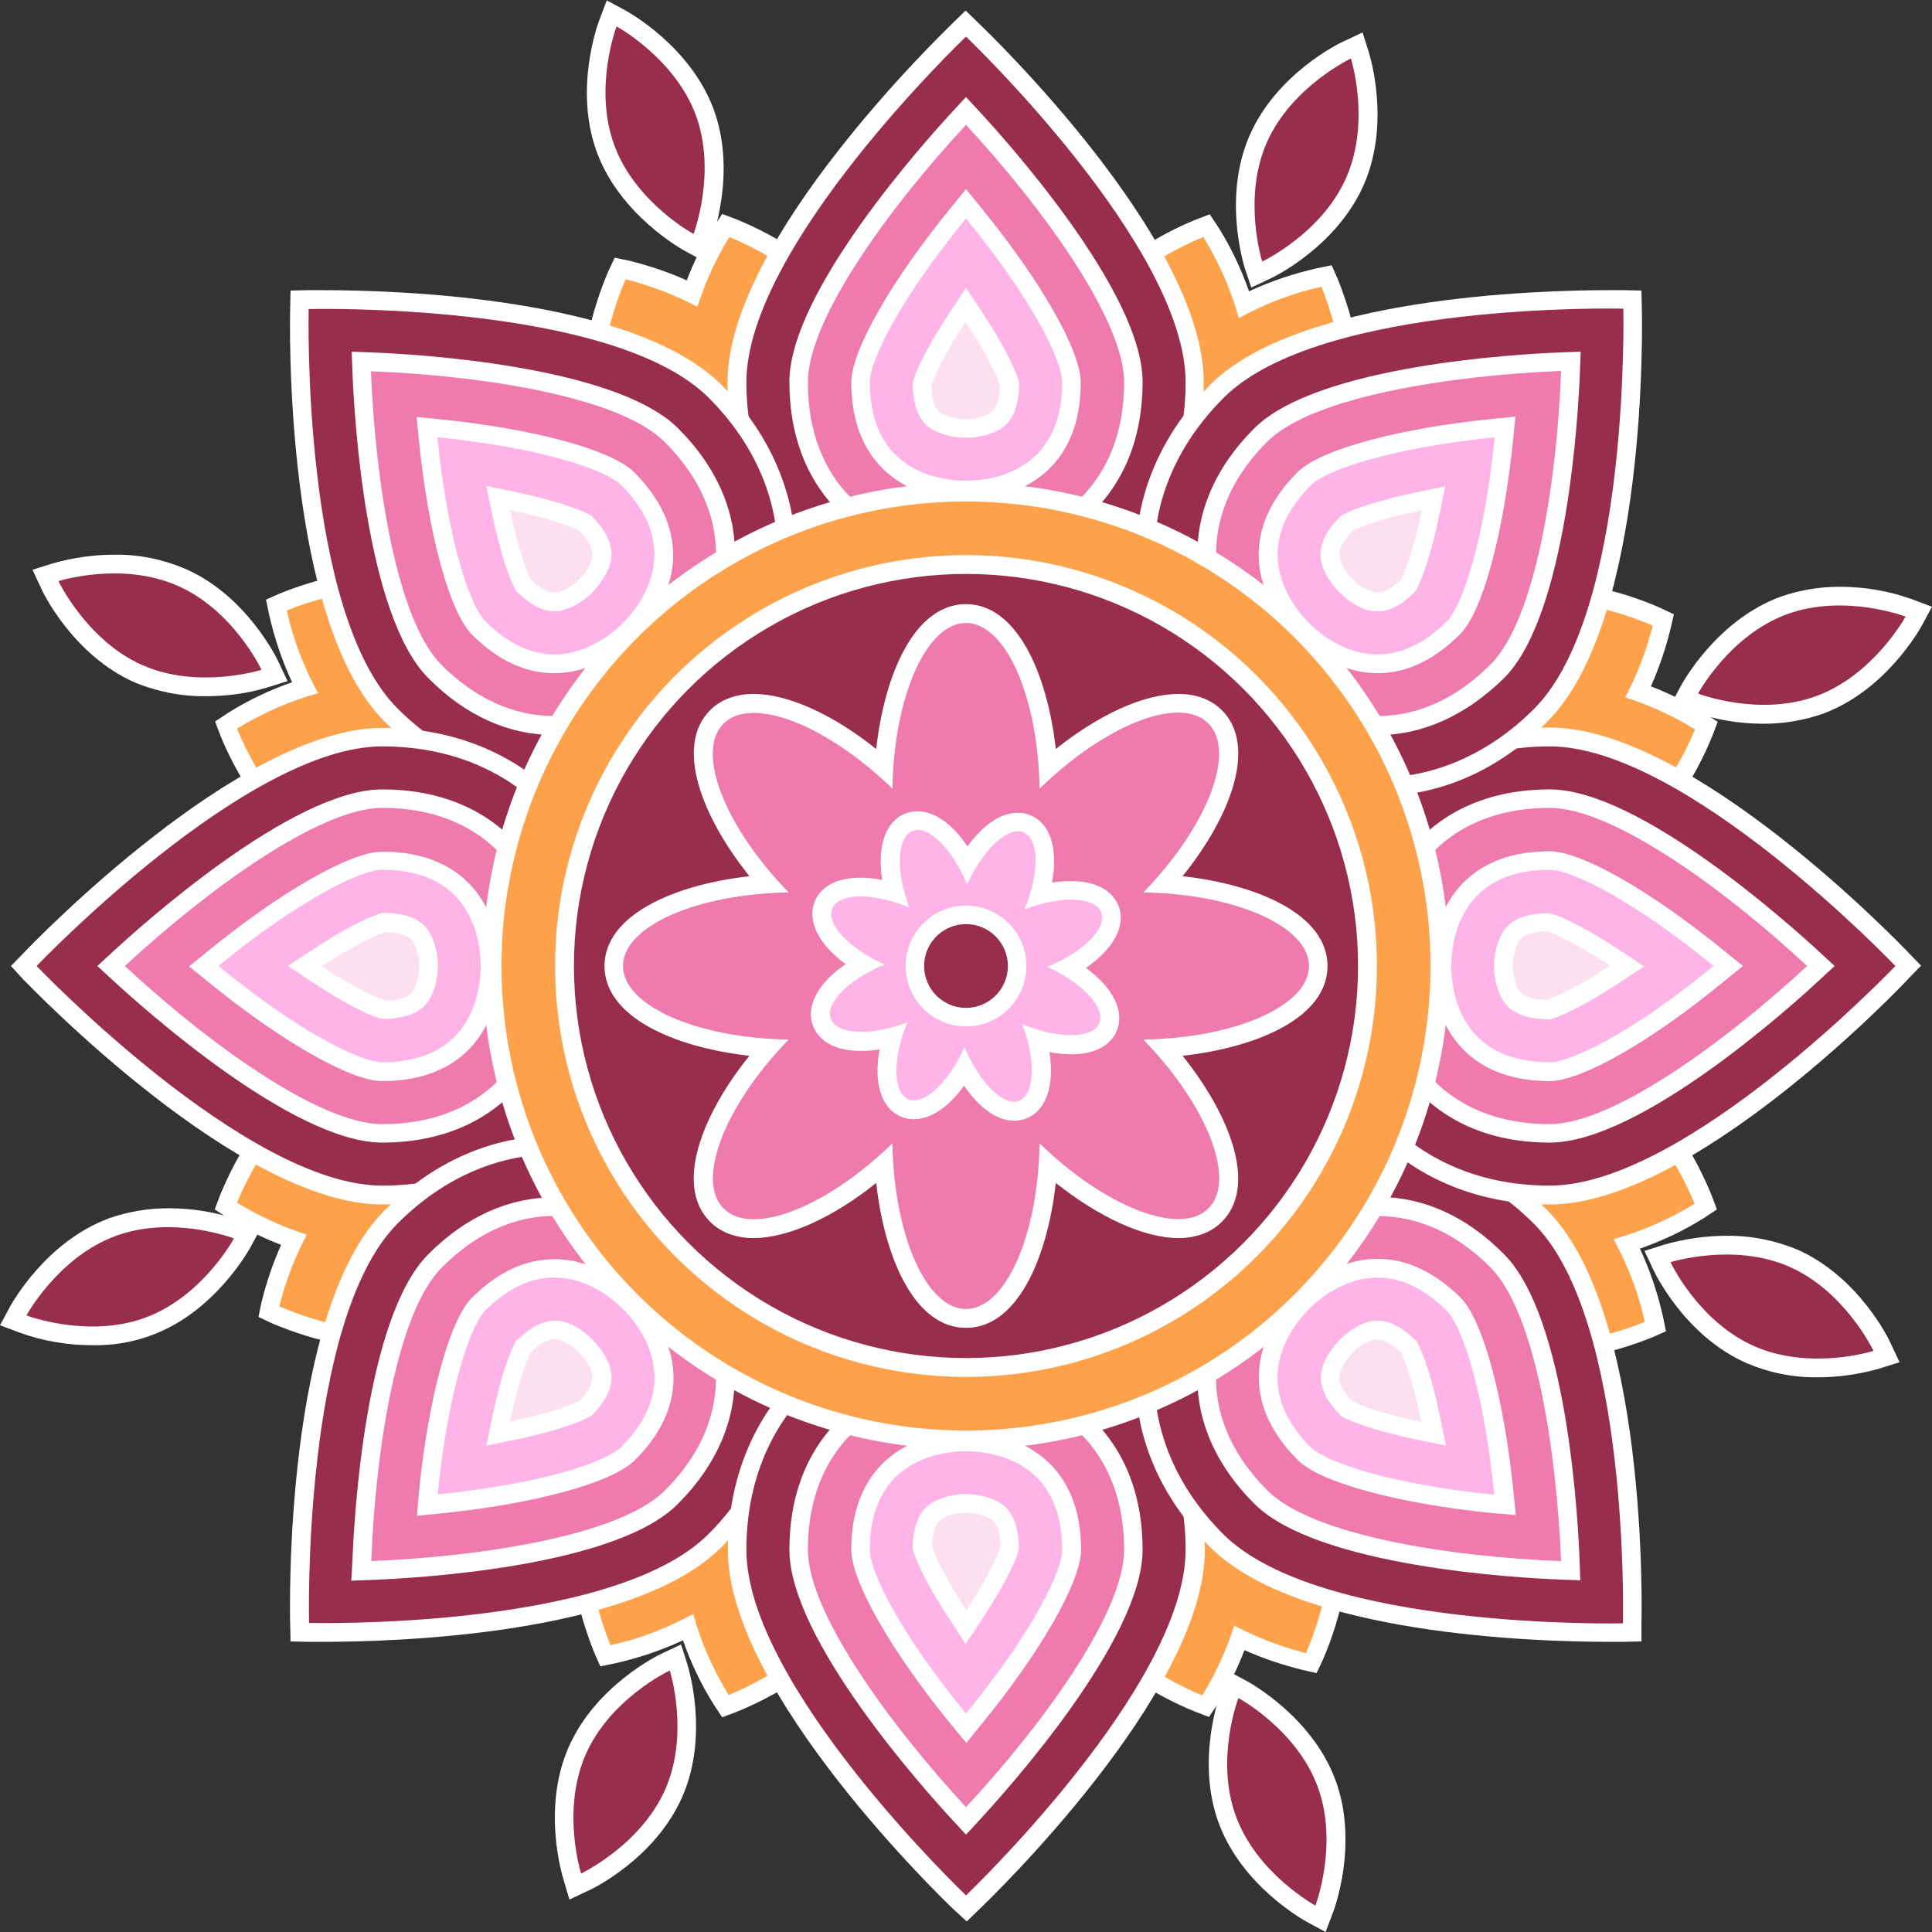 <svg id="Layer_1" viewBox="0 0 512 512" xmlns="http://www.w3.org/2000/svg"><rect x="0" y="0" width="512" height="512" fill="#333333" stroke="none"/><g id="Layer_2_00000047048635092304694840000001626633896880841095_"><g id="Layer_2_copy"><g id="_20"><path d="m181.5 66.5c-.7-.4-17.1-9.4-23.3-26.1s.3-34.3.6-35l2-5.3 5 2.7c.7.4 17.1 9.4 23.3 26.1s-.3 34.3-.6 35l-2 5.3z" fill="#fff"/><path d="m184.4 30.5c5.6 15.2-.6 31.5-.6 31.5s-15.4-8.3-21-23.5.6-31.5.6-31.5 15.4 8.4 21 23.5z" fill="#992d4d"/><path d="m54.5 184.5c-6.4.1-12.8-1.2-18.7-3.6-16.4-7.2-24.5-24-24.8-24.8l-2.4-5.1 5.4-1.7c5.3-1.5 10.8-2.3 16.3-2.3 6.4-.1 12.8 1.2 18.7 3.7 16.4 7.1 24.5 24 24.8 24.7l2.4 5.1-5.4 1.7c-5.3 1.6-10.8 2.3-16.3 2.3z" fill="#fff"/><path d="m47 155.2c14.9 6.5 22.3 22.3 22.3 22.3s-16.7 5.3-31.5-1.2-22.3-22.3-22.3-22.3 16.6-5.3 31.5 1.2z" fill="#992d4d"/><path d="m24.5 356.5c-6.5 0-13.1-1.1-19.2-3.3l-5.3-2 2.7-5c.4-.7 9.4-17.1 26.1-23.3 5.1-1.8 10.4-2.7 15.8-2.7 6.6 0 13.1 1.1 19.2 3.3l5.3 2-2.7 5c-.4.7-9.4 17.1-26.1 23.3-5 1.9-10.4 2.8-15.8 2.7z" fill="#fff"/><path d="m30.5 327.6c15.2-5.7 31.5.6 31.5.6s-8.3 15.4-23.5 21-31.5-.6-31.5-.6 8.4-15.4 23.5-21z" fill="#992d4d"/><path d="m149.3 498c-.2-.8-5.8-18.6 1.4-35s24-24.5 24.7-24.8l5.1-2.4 1.7 5.4c.2.8 5.8 18.6-1.4 35s-24 24.5-24.8 24.8l-5.1 2.4z" fill="#fff"/><path d="m155.2 465c6.5-14.9 22.3-22.3 22.3-22.3s5.3 16.7-1.2 31.5-22.3 22.3-22.3 22.3-5.3-16.6 1.2-31.5z" fill="#992d4d"/><path d="m346.3 509.3c-.7-.4-17.1-9.4-23.3-26.1s.3-34.3.6-35l2-5.3 5 2.7c.7.4 17.1 9.4 23.3 26.1s-.3 34.3-.6 35l-2 5.3z" fill="#fff"/><path d="m327.6 481.5c-5.7-15.2.6-31.5.6-31.5s15.4 8.3 21 23.5-.6 31.5-.6 31.5-15.4-8.4-21-23.5z" fill="#992d4d"/><path d="m467.4 191.8c-6.6 0-13.1-1.1-19.2-3.3l-5.3-2 2.7-5c.4-.7 9.4-17.1 26.1-23.3 5.1-1.8 10.4-2.7 15.8-2.7 6.6 0 13.1 1.1 19.2 3.3l5.3 2-2.7 5c-.4.7-9.4 17.1-26.1 23.3-5.1 1.8-10.4 2.7-15.8 2.7z" fill="#fff"/><path d="m481.5 184.4c-15.2 5.7-31.5-.6-31.5-.6s8.3-15.4 23.5-21 31.5.6 31.5.6-8.4 15.4-23.5 21z" fill="#992d4d"/><path d="m481.7 365c-6.4.1-12.8-1.2-18.7-3.7-16.4-7.1-24.5-24-24.8-24.7l-2.4-5.1 5.4-1.7c5.3-1.5 10.8-2.3 16.3-2.3 6.4-.1 12.8 1.2 18.7 3.6 16.4 7.2 24.5 24 24.8 24.8l2.4 5.1-5.4 1.7c-5.3 1.5-10.8 2.3-16.3 2.3z" fill="#fff"/><path d="m465 356.8c-14.9-6.5-22.3-22.3-22.3-22.3s16.7-5.3 31.5 1.2 22.3 22.3 22.3 22.3-16.6 5.3-31.5-1.2z" fill="#992d4d"/><path d="m329.8 70.8c-.2-.8-5.8-18.6 1.4-35s24-24.5 24.8-24.8l5.1-2.4 1.7 5.4c.2.8 5.8 18.6-1.4 35s-24 24.5-24.7 24.8l-5.1 2.4z" fill="#fff"/><path d="m356.8 47c-6.5 14.9-22.3 22.3-22.3 22.3s-5.3-16.7 1.2-31.5 22.3-22.3 22.3-22.3 5.3 16.6-1.2 31.5z" fill="#992d4d"/><path d="m252.9 463c-4.8-4.1-9.2-8.7-13.1-13.8-4.6 4.3-9.7 8.2-15.2 11.4l-3.5 2-2.6-3c-3.5-4.1-6.5-8.5-9.2-13.2-4.5 2.9-9.3 5.3-14.2 7.3l-3.7 1.4-2.2-3.3c-3.4-5.4-6.1-11.1-8.2-17.1-5.8 2.7-11.8 4.7-18 6.1l-3.9.8-1.6-3.6c-2-5-3.6-10.1-4.7-15.4-5.2 1.4-10.5 2.3-15.8 2.6l-4 .2-1-3.9c-1.5-6.2-2.4-12.5-2.5-18.8-3.7.4-7.3.6-11 .6-2.7 0-5.3-.1-8-.4l-4-.5-.4-4c-.4-5.3-.3-10.7.3-16-5.4-.3-10.7-1.1-15.9-2.4l-3.8-1 .2-4c.5-6.3 1.6-12.6 3.4-18.7-6.2-1.2-12.3-3.1-18.2-5.6l-3.6-1.7.8-3.9c1.3-5.2 3-10.3 5.2-15.2-5-1.9-9.8-4.3-14.3-7.2l-3.3-2.2 1.4-3.7c2.4-5.9 5.4-11.5 9-16.7-5.6-3.1-10.8-6.8-15.5-11l-2.9-2.7 2-3.4c2.8-4.6 6.1-8.8 9.7-12.8-4.1-3.4-8-7.2-11.4-11.3l-2.5-3.1 2.5-3.1c4.1-4.8 8.7-9.2 13.8-13.1-4.3-4.6-8.2-9.7-11.4-15.2l-2-3.5 3-2.6c4.1-3.5 8.5-6.5 13.2-9.2-2.9-4.5-5.4-9.3-7.4-14.2l-1.4-3.7 3.3-2.2c5.4-3.4 11.1-6.1 17.1-8.2-2.7-5.8-4.7-11.8-6.1-18l-.8-3.9 3.6-1.6c5-2 10.1-3.6 15.3-4.7-1.4-5.2-2.3-10.5-2.6-15.8l-.2-4 3.8-1c6.2-1.5 12.5-2.4 18.8-2.5-.8-6.3-.9-12.7-.3-19l.5-4 4-.4c.1 0 2.4-.2 6.1-.2 3.3 0 6.6.2 10 .5.3-5.4 1.1-10.7 2.4-15.9l1-3.8 4 .2c6.3.5 12.6 1.6 18.7 3.4 1.2-6.2 3.1-12.3 5.6-18.2l1.7-3.6 3.9.8c5.2 1.3 10.3 3 15.2 5.2 1.9-5 4.3-9.8 7.2-14.3l2.2-3.3 3.7 1.4c5.9 2.4 11.5 5.4 16.7 9 3.1-5.6 6.8-10.8 10.9-15.5l2.7-2.9 3.4 2c4.6 2.8 8.8 6.1 12.8 9.7 3.4-4.1 7.2-8 11.3-11.4l3.1-2.5 3.1 2.5c4.9 4.1 9.2 8.7 13.1 13.8 4.6-4.3 9.7-8.2 15.2-11.4l3.5-2 2.6 3c3.5 4.1 6.5 8.5 9.2 13.2 4.5-2.9 9.3-5.4 14.2-7.4l3.7-1.4 2.2 3.3c3.4 5.4 6.1 11.1 8.2 17.1 5.8-2.7 11.8-4.7 18-6.1l3.9-.8 1.6 3.6c2 5 3.6 10.1 4.7 15.3 5.2-1.4 10.5-2.2 15.8-2.6l4-.2 1 3.8c1.5 6.2 2.4 12.5 2.5 18.8 3.7-.4 7.3-.6 11-.6 2.7 0 5.3.1 8 .4l4 .5.4 4c.4 5.3.3 10.7-.3 16 5.4.3 10.7 1.1 15.9 2.4l3.9 1-.2 4c-.5 6.3-1.6 12.6-3.4 18.7 6.2 1.2 12.3 3.1 18.2 5.7l3.6 1.7-.9 3.9c-1.3 5.2-3 10.3-5.2 15.2 5 1.9 9.8 4.3 14.4 7.2l3.3 2.2-1.4 3.7c-2.4 5.9-5.4 11.5-9 16.7 5.6 3.1 10.8 6.8 15.5 10.9l2.9 2.7-2 3.4c-2.8 4.6-6.1 8.8-9.7 12.8 4.1 3.4 8 7.2 11.4 11.3l2.5 3.1-2.5 3.1c-4.1 4.9-8.7 9.2-13.8 13.1 4.3 4.6 8.2 9.7 11.4 15.2l2 3.5-3 2.6c-4.1 3.5-8.5 6.5-13.2 9.2 2.9 4.5 5.3 9.3 7.3 14.2l1.4 3.7-3.3 2.2c-5.4 3.4-11.1 6.1-17.1 8.2 2.7 5.8 4.7 11.8 6.1 18l.8 3.9-3.6 1.6c-5 2-10.1 3.6-15.4 4.7 1.4 5.2 2.3 10.5 2.6 15.8l.2 4-3.9 1c-6.2 1.5-12.5 2.4-18.8 2.5.8 6.3.9 12.7.3 19l-.5 4-4 .4c-.1 0-2.4.2-6.1.2-3.3 0-6.6-.2-10-.5-.3 5.4-1.1 10.7-2.4 15.9l-1 3.9-4-.2c-6.3-.5-12.6-1.6-18.7-3.4-1.2 6.2-3.1 12.3-5.6 18.1l-1.7 3.6-3.9-.9c-5.2-1.3-10.3-3-15.2-5.2-1.9 5-4.3 9.8-7.2 14.4l-2.2 3.3-3.7-1.4c-5.9-2.4-11.5-5.4-16.7-9-3.1 5.6-6.8 10.8-11 15.5l-2.7 2.9-3.4-2c-4.6-2.8-8.8-6.1-12.8-9.7-3.4 4.1-7.2 8-11.3 11.4l-3.1 2.5z" fill="#fff"/><path d="m441.6 271.6c6.5-4.4 12.4-9.6 17.5-15.6-4.4-5.2-9.5-9.8-15-13.8 4.9-4.8 9.2-10.1 12.8-15.9-5.9-5.2-12.5-9.5-19.6-12.8 4.9-6.2 8.9-13 11.9-20.2-5.8-3.6-12-6.4-18.5-8.5 3.2-6 5.6-12.4 7.3-19-7.2-3.1-14.8-5.2-22.6-6.2 2.7-7.4 4.4-15.1 5-22.9-6.6-1.6-13.4-2.4-20.2-2.4 1.2-6.7 1.5-13.6 1-20.4-7.8-.7-15.7-.4-23.4 1.1.3-7.8-.5-15.7-2.3-23.3-6.8.5-13.5 1.9-20 4-1-6.7-2.7-13.4-5.3-19.7-7.7 1.7-15 4.5-21.9 8.3-2.1-7.6-5.3-14.8-9.4-21.5-6.3 2.6-12.3 6-17.8 10-3-6.1-6.7-11.9-11.1-17.1-6.7 4-12.9 9-18.3 14.7-4.5-6.5-9.7-12.4-15.7-17.5-5.2 4.4-9.8 9.5-13.8 15-4.8-4.9-10.1-9.2-15.9-12.8-5.2 5.9-9.5 12.5-12.8 19.6-6.2-4.9-13-8.9-20.2-11.9-3.6 5.8-6.4 12-8.5 18.5-6-3.2-12.4-5.6-19-7.3-3.1 7.2-5.2 14.8-6.2 22.6-7.4-2.7-15.1-4.4-22.9-5-1.6 6.6-2.4 13.4-2.4 20.2-6.7-1.2-13.6-1.5-20.4-1-.7 7.8-.4 15.7 1.1 23.4-7.8-.3-15.7.5-23.3 2.3.5 6.8 1.9 13.5 4 20-6.7 1-13.4 2.7-19.7 5.3 1.7 7.7 4.5 15 8.3 21.9-7.6 2.1-14.8 5.3-21.5 9.4 2.6 6.3 6 12.3 10 17.8-6.1 3-11.9 6.7-17.1 11.1 4 6.7 9 12.9 14.7 18.3-6.5 4.5-12.4 9.7-17.5 15.7 4.4 5.2 9.5 9.8 15 13.8-4.9 4.8-9.2 10.1-12.8 15.9 5.9 5.2 12.5 9.5 19.6 12.8-4.9 6.2-8.9 13-11.9 20.2 5.8 3.6 12 6.4 18.5 8.5-3.2 6-5.6 12.4-7.3 19 7.2 3.1 14.8 5.2 22.6 6.2-2.7 7.4-4.4 15.1-5 22.9 6.6 1.6 13.4 2.4 20.2 2.4-1.2 6.7-1.5 13.6-1 20.4 7.8.7 15.7.3 23.4-1.1-.3 7.8.5 15.7 2.3 23.3 6.8-.5 13.5-1.9 20-4 1 6.7 2.7 13.4 5.3 19.7 7.7-1.7 15-4.5 21.9-8.3 2.1 7.6 5.3 14.8 9.4 21.5 6.3-2.6 12.3-6 17.8-10 3 6.1 6.7 11.9 11.1 17.1 6.7-4 12.9-9 18.3-14.7 4.4 6.5 9.6 12.5 15.6 17.6 5.2-4.4 9.8-9.5 13.8-15 4.8 4.9 10.1 9.2 15.9 12.8 5.2-5.9 9.5-12.5 12.8-19.6 6.2 4.9 13 8.9 20.2 11.9 3.6-5.8 6.4-12 8.5-18.5 6 3.2 12.4 5.6 19 7.3 3.1-7.2 5.2-14.8 6.2-22.6 7.4 2.7 15.1 4.4 22.9 5 1.6-6.6 2.4-13.4 2.4-20.2 6.7 1.2 13.6 1.5 20.4 1 .7-7.8.3-15.7-1.1-23.4 7.8.3 15.7-.5 23.3-2.3-.5-6.8-1.9-13.5-4-20 6.7-1 13.4-2.7 19.7-5.3-1.7-7.7-4.5-15-8.3-21.9 7.6-2.1 14.8-5.3 21.5-9.4-2.6-6.3-6-12.3-10-17.8 6.1-3 11.9-6.7 17.1-11.1-4-7-8.9-13.1-14.6-18.5z" fill="#fda24a"/><path d="m256 165.1c-36.6 0-63.2-26.8-63.2-63.8 0-37.8 57.3-92.8 59.7-95.2l3.4-3.3 3.4 3.3c2.4 2.3 59.7 57.3 59.7 95.2.2 36.9-26.4 63.8-63 63.8z" fill="#fff"/><path d="m314.2 101.3c0 36.1-26.1 58.8-58.2 58.8s-58.2-22.7-58.2-58.8 58.2-91.6 58.2-91.6 58.2 55.5 58.2 91.6z" fill="#992d4d"/><path d="m256 148.7c-12.3 0-23.6-4.1-32-11.5-9.7-8.6-14.8-21-14.8-36 0-23.8 36-63.8 43.2-71.6l3.6-3.9 3.6 3.9c7.2 7.8 43.2 47.8 43.2 71.6 0 15-5.1 27.4-14.8 36-8.4 7.4-19.7 11.5-32 11.5z" fill="#fff"/><path d="m256 143.8c-20.8 0-41.9-13.1-41.9-42.5 0-16.8 21.8-46.6 41.9-68.2 20 21.6 41.9 51.5 41.9 68.2 0 29.3-21.1 42.5-41.9 42.5z" fill="#ef7aae"/><path d="m256 132.4c-14.7 0-30.4-8.2-30.4-31.1 0-8.4 10.7-27.1 26.6-46.5l3.8-4.7 3.8 4.7c15.9 19.4 26.6 38.1 26.6 46.5.1 22.9-15.7 31.1-30.4 31.1z" fill="#fff"/><path d="m256 127.4c-6 0-25.5-1.9-25.5-26.1 0-5.7 8-22.1 25.5-43.4 17.5 21.3 25.5 37.7 25.5 43.4 0 24.2-19.5 26.1-25.5 26.1z" fill="#ffb4e8"/><path d="m256 116c-3.1 0-6.2-.7-9-2.2-3.3-2-4.9-5.8-5.1-11.5v-.8l.2-.8c.9-3.1 4-9.5 9.8-18.2l4.1-6.2 4.1 6.2c5.8 8.7 8.8 15.1 9.8 18.2l.2.8v.8c-.2 5.7-1.8 9.4-5.1 11.5-2.8 1.5-5.9 2.2-9 2.2z" fill="#fff"/><path d="m256 111.1c-2.2 0-4.4-.5-6.4-1.5-.7-.4-2.6-1.6-2.8-7.4.6-2 3.1-7.8 9.1-16.9 6 9.1 8.5 14.9 9.1 16.9-.2 5.8-2.1 7-2.8 7.4-1.8 1-4 1.5-6.2 1.5z" fill="#fce0ef"/><path d="m147 211c-16.5 0-32.1-6.8-45.1-19.8-26.7-26.7-25.1-106.1-25-109.5l.1-4.7 4.7-.1h4c18.9 0 82.2 1.8 105.5 25.1 26.1 26.2 26.3 63.9.4 89.8-12.4 12.4-28.2 19.2-44.6 19.2z" fill="#fff"/><path d="m187.8 105.4c25.5 25.5 23.2 60 .4 82.8s-57.2 25.1-82.8-.4-23.6-105.9-23.6-105.9 80.4-2 106 23.5z" fill="#992d4d"/><path d="m146.8 194.8c-12 0-23.5-5.2-33.3-15.1-16.8-16.9-19.7-70.6-20.1-81.2l-.2-5.3 5.3.2c10.6.4 64.3 3.3 81.2 20.1 10.6 10.6 15.8 23 15 35.9-.7 11.2-5.8 22.1-14.5 30.8-9.5 9.4-21.3 14.6-33.4 14.6z" fill="#fff"/><path d="m176.6 176.6c-14.7 14.7-38.9 20.3-59.6-.4-11.9-11.9-17.5-48.4-18.7-77.8 29.5 1.1 66 6.8 77.8 18.7 20.8 20.7 15.3 44.8.5 59.5z" fill="#ef7aae"/><path d="m146.9 178.4c-7.7 0-15-3.4-21.8-10.2-6-6-11.6-26.7-14.1-51.7l-.6-6 6 .6c25 2.5 45.8 8.1 51.7 14.1 16.2 16.2 10.9 33.1.4 43.5-2.9 2.8-10.9 9.7-21.6 9.7z" fill="#fff"/><path d="m165.1 165.1c-4.2 4.2-19.4 16.7-36.5-.5-4.1-4.1-9.9-21.3-12.7-48.7 27.4 2.7 44.6 8.6 48.7 12.6 17.2 17.2 4.7 32.4.5 36.6z" fill="#ffb4e8"/><path d="m147 162c-3.1 0-6.2-1.6-9.6-4.8l-.6-.6-.4-.7c-1.5-2.8-3.9-9.5-6-19.8l-1.5-7.3 7.3 1.5c10.2 2.1 16.9 4.5 19.8 6l.7.4.6.6c3.9 4.1 5.4 8 4.5 11.7s-3.9 7-4.7 7.9c-2.2 2.2-4.9 3.9-7.9 4.8-.8.2-1.5.3-2.2.3z" fill="#fff"/><path d="m153.5 153.5c-1.5 1.6-3.4 2.8-5.6 3.4-.8.2-3 .7-7.2-3.3-1-1.8-3.3-7.7-5.5-18.4 10.7 2.2 16.6 4.5 18.4 5.5 4 4.2 3.4 6.4 3.3 7.2-.6 2.2-1.8 4.1-3.4 5.6z" fill="#fce0ef"/><path d="m101.3 319.2c-37.8 0-92.8-57.3-95.2-59.7l-3.2-3.5 3.3-3.4c2.3-2.4 57.3-59.7 95.2-59.7 37 0 63.8 26.6 63.8 63.2s-27 63.1-63.9 63.1z" fill="#fff"/><path d="m101.3 197.8c36.1 0 58.8 26.1 58.8 58.2s-22.7 58.2-58.8 58.2-91.6-58.2-91.6-58.2 55.5-58.2 91.6-58.2z" fill="#992d4d"/><path d="m101.3 302.8c-23.8 0-63.8-36-71.6-43.2l-3.9-3.6 3.9-3.6c7.8-7.2 47.8-43.2 71.6-43.2 15 0 27.4 5.1 36 14.8 7.4 8.4 11.5 19.7 11.5 32s-4.1 23.7-11.5 32c-8.6 9.7-21.1 14.8-36 14.8z" fill="#fff"/><path d="m143.8 256c0 20.8-13.1 41.9-42.5 41.9-16.8 0-46.6-21.8-68.2-41.9 21.6-20 51.5-41.9 68.2-41.9 29.3 0 42.5 21.1 42.5 41.9z" fill="#ef7aae"/><path d="m101.3 286.5c-8.4 0-27.1-10.7-46.5-26.6l-4.7-3.8 4.7-3.8c19.4-15.9 38.1-26.6 46.5-26.6 22.9 0 31.1 15.7 31.1 30.4s-8.2 30.4-31.1 30.4z" fill="#fff"/><path d="m127.4 256c0 6-1.9 25.5-26.1 25.5-5.7 0-22.1-8-43.4-25.5 21.3-17.5 37.7-25.5 43.4-25.5 24.2 0 26.1 19.5 26.1 25.5z" fill="#ffb4e8"/><path d="m100.7 269.9c-3.1-.9-9.5-4-18.2-9.8l-6.2-4.1 6.2-4.1c8.7-5.8 15.1-8.8 18.2-9.8l.8-.2h.8c5.7.2 9.4 1.8 11.5 5.1 3 5.6 3 12.3 0 17.9-2 3.3-5.8 4.9-11.5 5.1h-.8z" fill="#fff"/><path d="m111.1 256c0 2.2-.5 4.4-1.5 6.4-.4.7-1.6 2.6-7.4 2.8-2-.6-7.8-3.1-16.9-9.1 9.1-6 14.9-8.5 16.9-9.1 5.8.2 7 2.1 7.4 2.8 1 1.8 1.5 4 1.5 6.2z" fill="#fce0ef"/><path d="m85.8 435.1c-2.6 0-4 0-4 0l-4.8-.1-.1-4.7c-.1-3.4-1.7-82.8 25-109.5 13-13 28.6-19.8 45.1-19.8 16.4 0 32.2 6.9 44.7 19.3 12.2 12.2 19.1 27.7 19.3 43.7.3 16.9-6.6 32.8-19.8 46-23.2 23.3-86.6 25.1-105.4 25.1z" fill="#fff"/><path d="m105.4 324.2c25.5-25.5 60-23.2 82.8-.5s25.1 57.2-.4 82.8-105.9 23.6-105.9 23.6-2-80.3 23.5-105.9z" fill="#992d4d"/><path d="m93.4 413.5c.4-10.6 3.3-64.3 20.1-81.1 9.8-9.9 21.4-15.1 33.3-15.1s23.9 5.2 33.3 14.6c8.7 8.7 13.8 19.6 14.5 30.8.8 12.9-4.4 25.3-15 35.9-16.8 16.9-70.6 19.7-81.2 20.1l-5.3.2z" fill="#fff"/><path d="m176.6 335.4c14.7 14.7 20.3 38.9-.4 59.6-11.9 11.9-48.4 17.5-77.8 18.7 1.1-29.5 6.8-66 18.7-77.8 20.7-20.8 44.8-15.3 59.5-.5z" fill="#ef7aae"/><path d="m111 395.6c2.5-25 8.1-45.8 14.1-51.7 6.8-6.8 14.1-10.2 21.9-10.2 10.7 0 18.7 6.9 21.7 9.8 4.4 4.3 7.6 9.8 9.1 15.8 1.6 6.7 1.2 17-9.6 27.7-6 6-26.7 11.6-51.7 14.1l-6 .6z" fill="#fff"/><path d="m165.1 346.9c4.2 4.2 16.7 19.4-.4 36.5-4.1 4.1-21.3 9.9-48.7 12.6 2.7-27.4 8.6-44.6 12.6-48.7 17.1-17.1 32.3-4.6 36.5-.4z" fill="#ffb4e8"/><path d="m130.4 375.8c2.1-10.2 4.5-16.9 6-19.8l.4-.7.6-.5c3.4-3.2 6.6-4.8 9.6-4.8.7 0 1.4.1 2.1.2 3.9.9 7 3.9 7.9 4.8s3.9 4.1 4.8 7.9-.6 7.6-4.5 11.7l-.6.6-.7.4c-2.8 1.5-9.5 3.9-19.8 6l-7.3 1.5z" fill="#fff"/><path d="m153.5 358.5c1.6 1.5 2.8 3.4 3.4 5.5.2.8.7 3-3.3 7.2-1.8 1-7.7 3.3-18.4 5.5 2.2-10.7 4.5-16.6 5.5-18.4 4.2-4 6.4-3.5 7.2-3.3 2.2.7 4.1 1.9 5.6 3.5z" fill="#fce0ef"/><path d="m252.6 505.9c-2.4-2.3-59.7-57.4-59.7-95.1 0-37 26.6-63.8 63.2-63.8s63.2 26.8 63.2 63.8c0 37.8-57.3 92.8-59.7 95.1l-3.4 3.3z" fill="#fff"/><path d="m197.8 410.7c0-36.1 26.1-58.8 58.2-58.8s58.2 22.7 58.2 58.8-58.2 91.6-58.2 91.6-58.2-55.5-58.2-91.6z" fill="#992d4d"/><path d="m252.4 482.3c-7.2-7.8-43.2-47.8-43.2-71.6 0-15 5.1-27.4 14.8-36 8.4-7.4 19.7-11.5 32-11.5s23.7 4.1 32 11.5c9.7 8.6 14.8 21 14.8 36 0 23.8-36 63.8-43.2 71.6l-3.6 3.9z" fill="#fff"/><path d="m256 368.2c20.8 0 41.9 13.1 41.9 42.5 0 16.8-21.8 46.6-41.9 68.2-20-21.6-41.9-51.5-41.9-68.2 0-29.3 21.1-42.5 41.9-42.5z" fill="#ef7aae"/><path d="m252.2 457.2c-15.9-19.4-26.6-38.1-26.6-46.5 0-22.9 15.7-31.1 30.4-31.1s30.5 8.2 30.5 31.1c0 8.4-10.7 27.1-26.6 46.5l-3.8 4.7z" fill="#fff"/><path d="m256 384.6c6 0 25.5 1.9 25.5 26.1 0 5.7-8 22.1-25.5 43.4-17.5-21.3-25.5-37.6-25.5-43.4 0-24.2 19.5-26.1 25.5-26.1z" fill="#ffb4e8"/><path d="m251.9 429.5c-5.8-8.7-8.8-15.1-9.8-18.2l-.2-.8v-.8c.2-5.7 1.8-9.4 5.1-11.5 5.6-3 12.3-3 17.9 0 3.3 2 4.9 5.8 5.1 11.5v.8l-.2.8c-.9 3.1-4 9.5-9.8 18.2l-4.1 6.2z" fill="#fff"/><path d="m256 400.9c2.2 0 4.4.5 6.4 1.5.7.4 2.6 1.6 2.8 7.4-.6 2-3.1 7.8-9.1 16.9-6-9.1-8.5-14.9-9.1-16.9.2-5.8 2.1-7 2.8-7.4 1.8-1 4-1.5 6.2-1.5z" fill="#fce0ef"/><path d="m426.2 435.1c-18.9 0-82.2-1.8-105.5-25.1-13.2-13.2-20-29.1-19.8-46 .3-16 7.1-31.5 19.3-43.8 12.5-12.5 28.3-19.3 44.7-19.3 16.5 0 32.1 6.8 45.1 19.8 26.7 26.7 25.1 106.2 25 109.5v4.8l-4.7.1s-1.5 0-4.1 0z" fill="#fff"/><path d="m324.2 406.6c-25.5-25.5-23.2-60-.5-82.8s57.2-25.1 82.8.5 23.6 105.9 23.6 105.9-80.3 1.9-105.9-23.6z" fill="#992d4d"/><path d="m413.5 418.6c-10.6-.4-64.3-3.3-81.1-20.1-10.6-10.6-15.8-23-15-35.9.7-11.2 5.8-22.1 14.5-30.8 9.4-9.4 21.2-14.6 33.3-14.6s23.5 5.2 33.3 15.1c16.9 16.8 19.7 70.6 20.1 81.1l.2 5.4z" fill="#fff"/><path d="m335.4 335.4c14.7-14.7 38.9-20.3 59.6.5 11.9 11.9 17.5 48.4 18.7 77.8-29.5-1.1-66-6.8-77.8-18.7-20.8-20.8-15.3-44.9-.5-59.6z" fill="#ef7aae"/><path d="m395.6 401c-25-2.5-45.8-8.1-51.7-14.1-16.2-16.2-10.9-33.1-.5-43.5 2.9-3 11-9.8 21.7-9.8 7.7 0 15 3.5 21.9 10.2 6 6 11.6 26.7 14.1 51.7l.6 6z" fill="#fff"/><path d="m346.9 346.9c4.2-4.2 19.4-16.7 36.5.5 4.1 4.1 9.9 21.3 12.6 48.7-27.4-2.7-44.6-8.6-48.7-12.6-17.1-17.2-4.6-32.4-.4-36.6z" fill="#ffb4e8"/><path d="m375.8 381.6c-10.2-2.1-16.9-4.5-19.8-6l-.7-.4-.5-.6c-3.9-4.1-5.4-8-4.5-11.7s3.9-7 4.8-7.9 4.1-3.9 7.9-4.8c.7-.2 1.4-.2 2.1-.2 3.1 0 6.2 1.6 9.6 4.8l.6.5.4.7c1.5 2.8 3.9 9.5 6 19.8l1.5 7.3z" fill="#fff"/><path d="m358.5 358.5c1.5-1.6 3.4-2.8 5.5-3.4.8-.2 3-.7 7.2 3.3 1 1.8 3.3 7.7 5.5 18.4-10.7-2.2-16.6-4.5-18.4-5.5-4-4.2-3.5-6.5-3.3-7.2.7-2.2 1.9-4.1 3.5-5.6z" fill="#fce0ef"/><path d="m410.7 319.2c-37 0-63.8-26.6-63.8-63.2s26.8-63.2 63.8-63.2c37.8 0 92.8 57.3 95.1 59.7l3.3 3.4-3.3 3.4c-2.3 2.6-57.3 59.9-95.1 59.9z" fill="#fff"/><path d="m410.7 314.2c-36.1 0-58.8-26.1-58.8-58.2s22.7-58.2 58.8-58.2 91.6 58.2 91.6 58.2-55.5 58.2-91.6 58.2z" fill="#992d4d"/><path d="m410.7 302.8c-15 0-27.4-5.1-36-14.8-7.4-8.4-11.5-19.7-11.5-32s4.1-23.6 11.5-32c8.6-9.7 21-14.8 36-14.8 23.8 0 63.8 36 71.6 43.2l3.9 3.6-3.9 3.6c-7.8 7.3-47.8 43.2-71.6 43.2z" fill="#fff"/><path d="m368.2 256c0-20.8 13.1-41.9 42.5-41.9 16.8 0 46.6 21.8 68.2 41.9-21.6 20-51.5 41.9-68.2 41.9-29.3 0-42.5-21.1-42.5-41.9z" fill="#ef7aae"/><path d="m410.7 286.5c-22.9 0-31.1-15.7-31.1-30.5s8.2-30.4 31.1-30.4c8.4 0 27.1 10.7 46.5 26.6l4.7 3.8-4.7 3.8c-19.3 16-38.1 26.7-46.5 26.7z" fill="#fff"/><path d="m384.6 256c0-6 1.9-25.5 26.1-25.5 5.7 0 22.1 8 43.4 25.5-21.3 17.5-37.6 25.5-43.4 25.5-24.2 0-26.1-19.5-26.1-25.5z" fill="#ffb4e8"/><path d="m409.7 270.1c-5.7-.2-9.4-1.8-11.5-5.1-3-5.6-3-12.3 0-17.9 2-3.3 5.8-4.9 11.5-5.1h.8l.8.2c3.1.9 9.5 4 18.2 9.8l6.2 4.1-6.2 4.1c-8.7 5.8-15.1 8.8-18.2 9.8l-.8.2z" fill="#fff"/><path d="m400.9 256c0-2.2.5-4.4 1.5-6.4.4-.7 1.6-2.6 7.4-2.8 2 .6 7.8 3.1 16.9 9.1-9.1 6-14.9 8.5-16.9 9.1-5.8-.2-7-2.1-7.4-2.8-1-1.8-1.5-4-1.5-6.2z" fill="#fce0ef"/><path d="m365 211c-16.4 0-32.2-6.9-44.7-19.3-25.9-25.9-25.7-63.6.5-89.8 23.2-23.2 86.6-25 105.5-25h4l4.7.1.1 4.7c.1 3.4 1.7 82.8-25 109.5-13 13-28.6 19.8-45.1 19.8z" fill="#fff"/><path d="m406.6 187.8c-25.5 25.5-60 23.2-82.8.4s-25.1-57.2.5-82.8 105.9-23.6 105.9-23.6 1.9 80.4-23.6 106z" fill="#992d4d"/><path d="m365.2 194.8c-12.1 0-23.9-5.2-33.3-14.6-8.7-8.7-13.8-19.6-14.5-30.8-.8-12.9 4.4-25.3 15-35.9 16.9-16.8 70.6-19.7 81.1-20.1l5.4-.2-.2 5.3c-.4 10.6-3.3 64.3-20.1 81.2-10 9.8-21.5 15.1-33.4 15.1z" fill="#fff"/><path d="m335.4 176.6c-14.7-14.7-20.3-38.9.5-59.6 11.9-11.9 48.4-17.5 77.8-18.7-1.1 29.5-6.8 66-18.7 77.8-20.8 20.8-44.9 15.3-59.6.5z" fill="#ef7aae"/><path d="m365.1 178.4c-10.7 0-18.7-6.9-21.7-9.8-10.4-10.4-15.8-27.3.5-43.5 6-6 26.8-11.6 51.7-14.1l6-.6-.6 6c-2.5 25-8.1 45.8-14.1 51.7-6.8 6.8-14.1 10.3-21.8 10.3z" fill="#fff"/><path d="m346.9 165.1c-4.2-4.2-16.7-19.4.5-36.5 4.1-4.1 21.3-9.9 48.7-12.7-2.7 27.4-8.6 44.6-12.6 48.7-17.2 17.2-32.4 4.7-36.6.5z" fill="#ffb4e8"/><path d="m365 162c-.7 0-1.4-.1-2.1-.2-3.9-.9-7-3.9-7.9-4.8s-3.9-4.1-4.8-7.9.6-7.6 4.5-11.7l.5-.6.7-.4c2.8-1.5 9.5-3.9 19.8-6l7.3-1.5-1.5 7.3c-2.1 10.2-4.5 16.9-6 19.8l-.4.7-.6.6c-3.3 3.2-6.4 4.7-9.5 4.7z" fill="#fff"/><path d="m358.5 153.5c-1.6-1.5-2.8-3.4-3.4-5.6-.2-.8-.7-3 3.3-7.2 1.8-1 7.7-3.3 18.4-5.5-2.2 10.7-4.5 16.6-5.5 18.4-4.2 4-6.5 3.4-7.2 3.3-2.2-.6-4.1-1.8-5.6-3.4z" fill="#fce0ef"/><circle cx="256" cy="256" fill="#fff" r="128.1"/><circle cx="256" cy="256" fill="#fda24a" r="123.1"/><circle cx="256" cy="256" fill="#fff" r="108.9"/><circle cx="256" cy="256" fill="#992d4d" r="103.9"/><path d="m256 351.9c-13.4 0-21.5-18-23.8-38.4-11.5 9.2-23.4 14.6-32.5 14.6-4.7 0-8.7-1.5-11.5-4.3-9.4-9.4-2.5-28 10.4-44-20.4-2.3-38.4-10.5-38.4-23.8s18-21.5 38.4-23.8c-12.8-16-19.8-34.6-10.4-44 2.8-2.8 6.8-4.3 11.5-4.3 9.1 0 21 5.4 32.5 14.6 2.3-20.4 10.4-38.4 23.8-38.4 13.3 0 21.5 18 23.8 38.4 11.5-9.2 23.4-14.6 32.5-14.6 4.7 0 8.7 1.5 11.5 4.3 9.4 9.4 2.5 28-10.4 44 20.4 2.3 38.4 10.4 38.4 23.8s-18 21.5-38.4 23.8c12.8 16 19.8 34.6 10.4 44-2.8 2.8-6.8 4.3-11.5 4.3-9.1 0-21-5.5-32.5-14.6-2.3 20.4-10.4 38.4-23.8 38.4z" fill="#fff"/><path d="m346.9 256c0-10.5-19.5-19.1-43.9-19.5 17-17.5 24.7-37.3 17.2-44.8s-27.2.3-44.7 17.3c-.4-24.4-9-43.9-19.5-43.9s-19.1 19.5-19.5 43.9c-17.5-17-37.4-24.7-44.8-17.2s.3 27.2 17.3 44.7c-24.4.4-43.9 9-43.9 19.5s19.5 19.1 43.9 19.5c-17 17.5-24.7 37.4-17.2 44.8s27.2-.3 44.7-17.3c.4 24.4 9 43.9 19.5 43.9s19.1-19.5 19.5-43.9c17.5 17 37.4 24.7 44.8 17.2s-.3-27.2-17.3-44.7c24.4-.4 43.9-9 43.9-19.5z" fill="#ef7aae"/><path d="m268.8 297c-5.1 0-9.8-4.1-13.3-9.3-3.6 5-8.3 8.9-13.3 8.9-1.2 0-2.4-.2-3.5-.7-5.3-2.3-7.2-9.1-5.6-17.8-1.7.3-3.3.4-5 .4-8.7 0-11.6-4.1-12.6-6.5-2.1-5.3 1.3-11.5 8.6-16.5-7.1-5.2-10.4-11.5-8.1-16.8 1-2.3 3.9-6.1 12-6.1 1.9 0 3.9.2 5.8.6-1.4-8.8.8-15.5 6.1-17.6 1-.4 2.1-.6 3.2-.6 5.1 0 9.8 4.1 13.3 9.3 3.6-5 8.3-8.9 13.3-8.9 1.2 0 2.4.2 3.5.7 5.3 2.3 7.2 9.1 5.6 17.8 1.7-.3 3.3-.4 5-.4 8.7 0 11.6 4.1 12.6 6.5 2.1 5.3-1.3 11.5-8.6 16.5 7.1 5.2 10.4 11.5 8.1 16.8-1 2.3-3.9 6.1-12 6.1-1.9 0-3.9-.2-5.8-.6 1.4 8.8-.8 15.5-6.1 17.6-1 .4-2.1.6-3.2.6z" fill="#fff"/><path d="m291.8 241.8c-1.6-4.2-10.7-4.5-20.3-.8 4-9.6 3.9-18.6-.2-20.4s-10.7 4.4-15 13.8c-4-9.6-10.4-15.9-14.5-14.2s-4.5 10.7-.8 20.3c-9.6-4-18.6-3.9-20.4.2s4.4 10.7 13.8 14.9c-9.6 4-15.9 10.4-14.2 14.5s10.7 4.5 20.3.8c-4 9.5-3.9 18.6.2 20.4s10.7-4.4 14.9-13.8c4 9.5 10.4 15.9 14.5 14.2s4.5-10.7.8-20.3c9.5 4 18.6 3.9 20.4-.2s-4.4-10.7-13.8-15c9.6-3.8 16-10.3 14.3-14.4z" fill="#ffb4e8"/><circle cx="256" cy="256" fill="#fff" r="16"/><circle cx="256" cy="256" fill="#992d4d" r="11.1"/></g></g></g></svg>